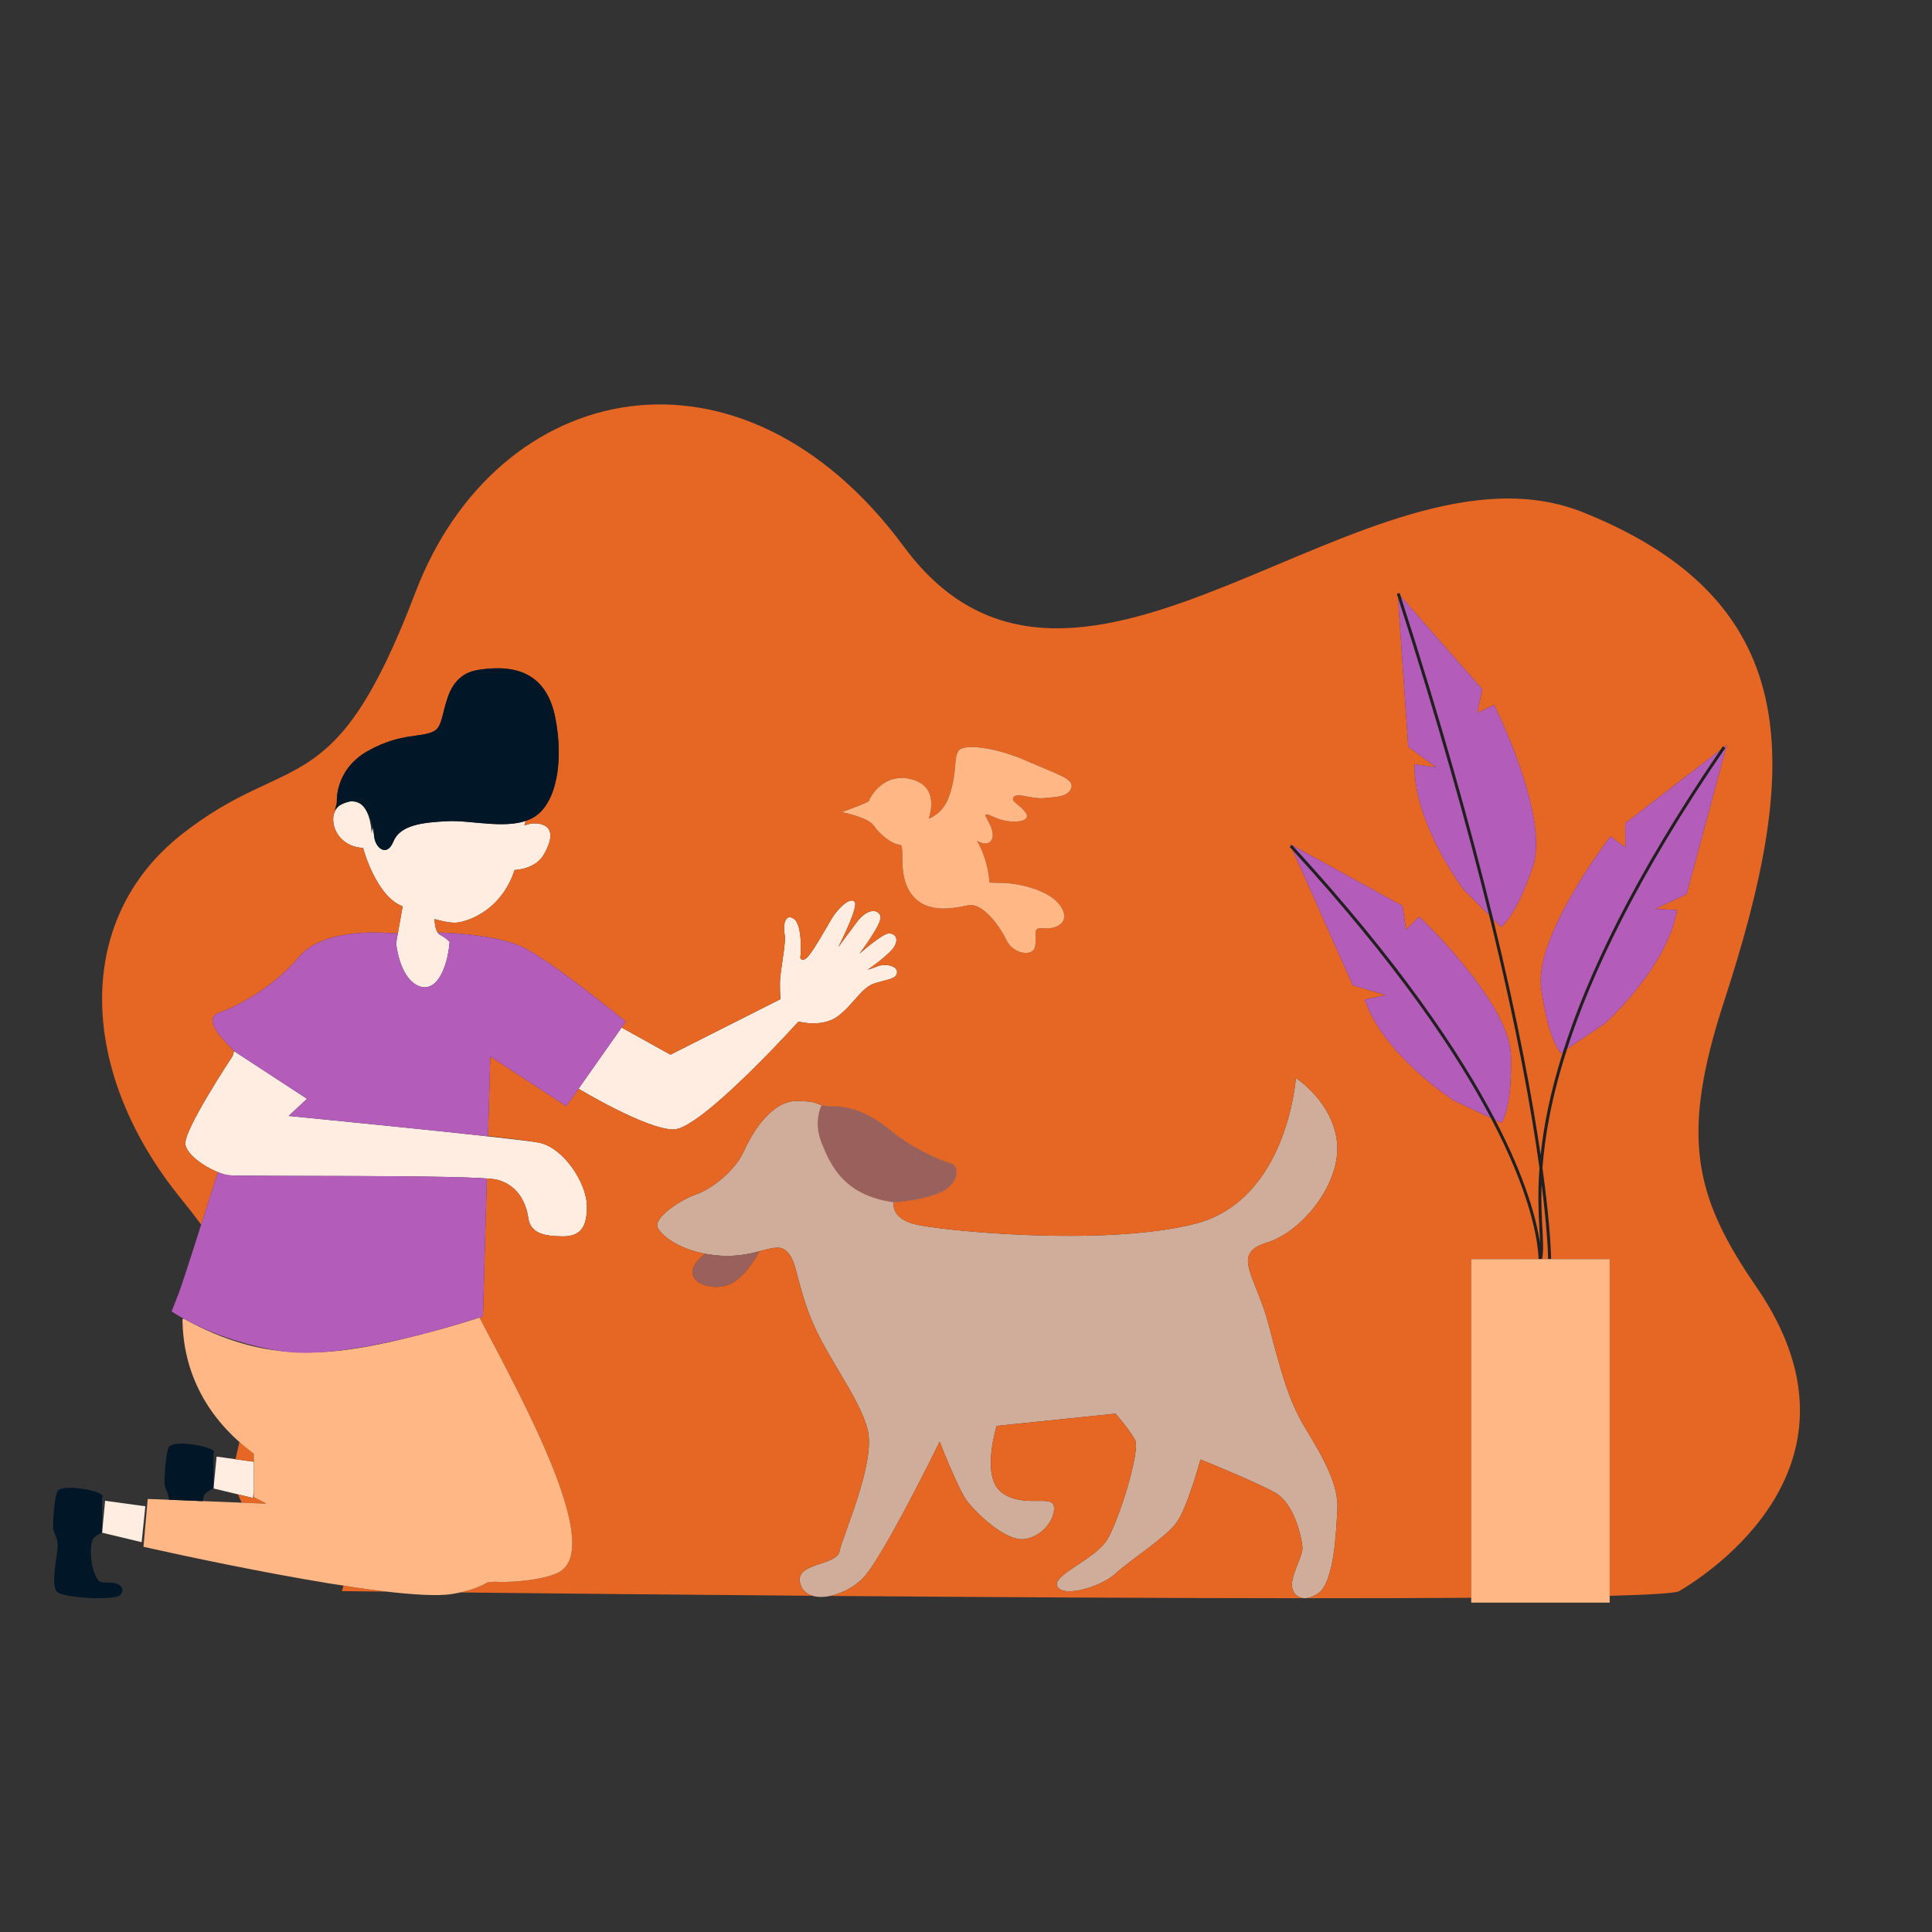 <?xml version="1.0" standalone="no"?>
<svg version="1.1" id="Layer_1" xmlns="http://www.w3.org/2000/svg" xmlns:xlink="http://www.w3.org/1999/xlink" x="0px" y="0px" viewBox="0 0 595.28 595.28" enable-background="new 0 0 595.28 595.28" xml:space="preserve">
<rect x="0" y="0" width="595.28" height="595.28" fill="#333333" stroke="none"/>
<path id="color_x5F_8" fill="#221F20" d="M531.211,230.188l-0.37-0.254c-0.262,0.381-0.508,0.752-0.768,1.131
	c-26.967,39.444-41.139,69.839-48.479,92.975c-4.016,12.659-5.998,23.155-6.905,31.762c-2.478-16.972-6.857-40.944-14.588-72.553
	c-6.684-27.331-15.879-60.378-28.518-99.556c-0.106-0.329-0.207-0.649-0.314-0.979l-0.424,0.137l-0.195,0.063l-0.271,0.088
	c0.12,0.372,0.234,0.733,0.354,1.104c12.383,38.389,21.455,70.883,28.094,97.865c8.584,34.883,13.111,60.567,15.498,77.905
	c-0.59,8.082-0.258,14.297-0.008,18.943c0.083,1.545,0.157,2.927,0.189,4.158c-1.09-7.242-4.363-19.77-13.788-37.883
	c-10.788-20.733-29.639-48.786-62.516-84.616c-0.047-0.052-0.093-0.102-0.141-0.154l-0.052,0.048l-0.293,0.269l-0.344,0.316
	c0.32,0.348,0.629,0.691,0.946,1.037c31.78,34.754,50.282,62.092,61.022,82.453c12.317,23.349,14.439,37.53,14.713,43.216
	c0.03,0.602,0.045,0.934,0.472,0.975c0.021,0.002,0.04,0.003,0.06,0.003c0.373,0,0.467-0.377,0.519-0.586
	c0.53-2.176,0.37-5.158,0.148-9.286c-0.193-3.606-0.436-8.165-0.254-13.812c1.937,15.387,1.991,22.778,1.991,22.986l0.936,0.002
	c0-0.229-0.067-9.232-2.657-28.083c0.699-9.475,2.689-21.542,7.584-36.67c7.485-23.135,21.778-53.446,48.761-92.731L531.211,230.188
	z"></path>
<path id="color_x5F_7" fill="#D0AC9A" d="M275.402,370.457c0,0-1.162,4.62,6.038,6.633c7.2,2.013,58.195,7.2,86.712,0
	c28.545-7.2,31.124-44.93,31.124-44.93s11.253,7.2,12.671,19.588c1.446,12.388-10.375,27.666-21.6,31.124
	c-11.225,3.431-3.458,10.063,0.567,25.342c4.053,15.279,6.066,23.329,11.537,32.259c5.471,8.929,10.035,17.291,9.638,24.491
	c-0.425,7.2-0.992,22.479-5.896,25.937c-4.904,3.459-8.646,0.567-8.079-3.458c0.595-4.025,3.458-8.362,3.175-10.941
	c-0.283-2.608-2.296-13.267-8.646-16.725c-6.321-3.458-22.762-10.091-22.762-10.091s-4.025,14.995-7.484,19.615
	c-3.458,4.592-14.315,11.509-18.68,15.534c-4.365,4.054-15.874,7.512-17.915,4.054c-2.013-3.459,11.537-8.363,15.279-14.4
	c3.742-6.066,10.375-27.666,8.646-30.841c-1.729-3.175-6.009-8.079-6.009-8.079l-36.624,3.771c0,0-4.904,15.533,1.446,20.438
	c6.321,4.904,15.25,0.879,16.129,4.025c0.85,3.175-2.608,9.241-8.646,10.374c-6.066,1.163-15.562-8.333-18.142-11.791
	c-2.608-3.459-8.362-18.171-8.362-18.171s-17.858,36.596-23.924,42.35c-6.038,5.783-16.979,8.079-19.021,1.446
	c-2.013-6.633,11.254-5.471,12.104-10.063c0.879-4.62,11.254-27.383,8.646-37.474c-2.58-10.063-13.096-22.904-17.717-34.866
	c-4.592-11.935-4.025-17.405-7.484-20.296c-3.458-2.892-8.929,2.296-20.183,1.587c-11.225-0.737-17.858-5.754-19.304-8.646
	c-1.417-2.892,6.775-8.504,11.82-10.233c5.046-1.729,12.104-7.483,14.712-13.237c2.579-5.783,8.476-15.704,16.554-15.563
	s5.046,1.588,10.233,1.588s11.083,1.417,18.283,7.342c7.2,5.896,15.421,9.354,18.595,10.232c3.146,0.851,2.721,6.463-3.175,9.071
	C283.765,370.031,275.402,370.457,275.402,370.457L275.402,370.457z"></path>
<path id="color_x5F_6" fill="#9A605B" d="M233.988,385.537c-1.814,3.345-5.443,9.043-10.006,10.488
	c-6.576,2.098-15.562-2.494-7.285-9.213c0.227-0.17,0.454-0.34,0.652-0.51c1.446,0.283,2.976,0.481,4.592,0.595
	C227.015,387.209,230.927,386.331,233.988,385.537L233.988,385.537z M292.835,358.381L292.835,358.381
	c-3.175-0.879-11.395-4.337-18.595-10.232c-7.2-5.925-13.096-7.342-18.283-7.342c-1.446,0-2.239-0.113-2.806-0.284l0,0
	c0,0-2.693,5.018,0,11.65c2.693,6.634,6.661,16.13,22.252,18.284c0,0,8.362-0.426,14.258-3.005
	C295.557,364.844,295.982,359.231,292.835,358.381L292.835,358.381z"></path>
<path id="color_x5F_5" fill="#ffede1" d="M102.659,252.195c0.057-1.758,0.879-3.146,2.041-4.054
	c0.737-0.453,1.757-0.907,3.203-1.219c1.077-0.057,2.126,0.17,3.09,0.737c3.26,2.012,3.515,9.07,3.515,9.07s0.113-0.652,0.34-1.729
	c0.227,1.049,0.369,2.012,0.453,2.749c0.283,3.373,3.855,6.604,5.924,1.503c2.098-5.103,9.071-5.868,16.753-6.236
	c6.831-0.34,16.894,2.324,24.009-0.113c-0.227,0.906-0.397,1.445-0.397,1.445s3.005-1.389,5.896-0.142
	c2.92,1.275,2.665,4.677,0,9.212c-2.636,4.508-8.929,4.649-8.929,4.649c-4.394,13.351-15.732,16.242-18.369,16.242
	s-6.293-1.134-6.293-1.134s0,4.025,1.757,4.904s2.891,2.126,2.891,2.126c-0.765,8.957-4.535,16.242-10.063,13.351
	c-5.556-2.891-6.435-12.954-6.435-12.954l2.013-11.339c-8.305-3.146-12.189-18-12.189-18
	C106.061,261.011,102.546,256.617,102.659,252.195L102.659,252.195z M165.985,352.06L165.985,352.06
	c-7.54-1.417-77.046-8.22-77.046-8.22l5.669-5.273l-22.507-14.711l-0.397,1.474c0,0-15.364,23.159-14.598,27.326
	c0.765,4.167,9.326,8.929,13.209,9.439c3.912,0.51,76.422-0.255,82.828,1.389c6.435,1.644,8.986,7.172,9.638,11.792
	c0.652,4.621,4.62,5.584,10.375,5.67c5.754,0.085,7.852-2.835,7.654-9.724C180.612,364.334,173.553,353.506,165.985,352.06
	L165.985,352.06z M270.413,297.72L270.413,297.72c-2.268,0.879-3.033,1.049-3.033,1.049s6.86-4.706,8.249-7.229
	c1.389-2.522,0.057-4.082-1.956-3.911c-2.013,0.197-8.872,6.235-8.872,6.235s7.058-9.241,6.491-11.509s-4.025-2.721-7.484,2.013
	c-3.487,4.706-5.499,7.427-5.499,7.427s6.293-12.273,5.046-13.918c-1.247-1.644-5.102,1.843-7.058,5.103
	c-1.928,3.26-6.151,10.885-7.795,12.218c-1.644,1.304-2.013-0.143-1.899-0.397c0.142-0.227,0.765-9.808-2.013-11.707
	c-2.75-1.871-3.402,2.211-2.835,4.791c0.567,2.579-1.446,11.14-1.446,15.25c0,4.082,0.198,4.706,0.198,4.706l-33.931,17.121
	l-15.052-8.362l-13.266,18.851c0,0,20.778,12.557,29.282,12.557c8.476,0,38.495-33.25,38.495-33.25s7.2,2.013,12.104-1.615
	c4.904-3.657,7.285-8.958,11.509-10.205c4.224-1.275,6.661-1.332,6.746-3.401C276.451,297.465,272.681,296.841,270.413,297.72
	L270.413,297.72z M31.453,472.249L31.453,472.249l12.189,2.919l1.134-11.055l-12.387-1.701L31.453,472.249z M65.78,458.614
	L65.78,458.614l12.189,2.948l0.227-2.154v-9.015l-11.452-1.587L65.78,458.614z"></path>
<path id="color_x5F_4" fill="#e66724" d="M81.934,463.299l-7.444-0.297c-0.429-0.823-0.806-1.674-1.125-2.553l4.603,1.113
	l0.226-2.145v1.863c0,0,1.314,0.694,3.601,1.853C81.841,463.189,81.888,463.243,81.934,463.299z M517.396,490.249
	c-1.087,0.639-8.817,1.112-21.43,1.452V387.946h-20.841c0.5-2.167,0.345-5.115,0.127-9.177c-0.193-3.606-0.436-8.165-0.254-13.812
	c1.937,15.387,1.991,22.778,1.991,22.986l0.936,0.002c0-0.229-0.067-9.232-2.657-28.083c0.699-9.475,2.689-21.541,7.583-36.668
	l11.557-7.785c0,0,19.191-17.008,22.337-35.008l-6.69-0.369l9.61-4.507l12.415-46.007l-0.869,0.67l-0.37-0.254
	c-0.262,0.381-0.508,0.752-0.768,1.131c0,0.001-0.001,0.001-0.001,0.002l-29.315,22.602l0.057,7.427l-4.592-3.373
	c0,0-23.528,30.303-21.345,46.743c2.211,16.441,6.066,20.013,6.066,20.013l0.651-0.438c-4.016,12.658-5.998,23.154-6.905,31.761
	c-2.478-16.971-6.857-40.943-14.587-72.55l2.359,2.364c0,0,4.479-2.749,9.808-18.453c5.329-15.704-11.906-49.975-11.906-49.975
	l-5.158,2.438l1.502-7.285l-25.123-28.645c0-0.001-0.001-0.002-0.001-0.003c-0.106-0.329-0.207-0.649-0.314-0.979l-0.424,0.137
	l-0.002,0.001l-0.215-0.246l0.021,0.308l-0.27,0.088c0.12,0.372,0.234,0.733,0.354,1.104c12.383,38.389,21.455,70.883,28.094,97.865
	c8.584,34.883,13.111,60.567,15.498,77.905c-0.59,8.082-0.258,14.297-0.008,18.943c0.083,1.545,0.157,2.927,0.189,4.158
	c-1.09-7.242-4.363-19.768-13.786-37.88l1.911,0.897c0,0,3.288-4.139,2.92-20.693c-0.369-16.583-28.291-42.889-28.291-42.889
	l-4.025,4.025l-1.105-7.342l-33.923-18.612c-0.002-0.002-0.003-0.003-0.005-0.005c-0.047-0.052-0.093-0.102-0.141-0.154
	l-0.052,0.048l-0.002,0.002l-0.545-0.299l0.253,0.567l-0.343,0.315c0.32,0.348,0.629,0.691,0.946,1.037
	c31.78,34.754,50.282,62.092,61.022,82.453c12.317,23.349,14.439,37.53,14.713,43.216c0.005,0.106,0.012,0.194,0.019,0.283h-20.767
	v104.36c-15.317,0.103-32.668,0.143-51.243,0.134c1.203-0.007,2.61-0.467,4.131-1.539c4.904-3.458,5.471-18.737,5.896-25.937
	c0.397-7.2-4.167-15.562-9.638-24.491c-5.471-8.93-7.484-16.98-11.537-32.259c-4.025-15.279-11.792-21.911-0.567-25.342
	c11.225-3.458,23.046-18.736,21.6-31.124c-1.418-12.388-12.671-19.588-12.671-19.588s-2.579,37.73-31.124,44.93
	c-28.517,7.2-79.512,2.013-86.712,0c-7.2-2.013-6.038-6.633-6.038-6.633l0.001,0c0,0,0,0,0,0c0,0,2.324-0.122,5.379-0.61
	c2.379-0.38,5.198-0.981,7.724-1.928c0.393-0.147,0.779-0.302,1.155-0.467c5.896-2.608,6.321-8.221,3.174-9.071
	c-3.175-0.879-11.395-4.337-18.595-10.232c-7.2-5.925-13.096-7.342-18.283-7.342c-1.446,0-2.239-0.113-2.806-0.284
	c0,0-0.006,0.012-0.007,0.015c-1.547-0.426-1.56-1.215-7.422-1.318c-8.078-0.141-13.975,9.78-16.554,15.563
	c-2.608,5.754-9.666,11.508-14.712,13.237c-5.045,1.729-13.237,7.341-11.82,10.233c1.235,2.47,6.266,6.481,14.697,8.061
	c-0.195,0.166-0.415,0.332-0.636,0.498c-8.277,6.719,0.709,11.311,7.285,9.213c4.562-1.445,8.19-7.139,10.004-10.484
	c3.73-0.969,6.24-1.815,8.137-0.229c3.459,2.891,2.892,8.361,7.484,20.296c4.621,11.962,15.137,24.803,17.717,34.866
	c2.608,10.091-7.767,32.854-8.646,37.474c-0.85,4.592-14.117,3.43-12.104,10.063c0.608,1.975,2.016,3.143,3.837,3.678
	c-42.906-0.344-81.925-0.738-108.664-1.027c3.43-0.753,6.259-1.796,8.518-3.136c3.437-0.354,2.079-0.039,4.672-0.081
	c7.822-0.147,14.022-1.391,17.085-2.922c14.301-7.152-10.599-52.476-24.294-78.576c-2.296,0.766-7.994,2.579-15.279,4.507
	c0,0,0,0.001,0,0.002c-0.4,0.107-0.821,0.215-1.231,0.323c-0.004,0-0.006,0.001-0.01,0c10.159-2.664,17.598-5.202,17.598-5.202
	l1.191-42.463c-3.117-0.234-8.066-0.397-14.011-0.511c8.794,0.165,15.416,0.433,17.156,0.88c6.435,1.644,8.986,7.172,9.638,11.792
	c0.652,4.621,4.62,5.584,10.375,5.67c5.754,0.085,7.852-2.835,7.654-9.724c-0.198-6.888-7.257-17.716-14.825-19.162
	c-7.54-1.417-38.38-4.451-15.618-1.928l0.709-24.605l23.414,15.308l3.777-5.379c0.191,0.115,20.809,12.552,29.273,12.552
	c8.476,0,38.495-33.25,38.495-33.25s7.2,2.013,12.104-1.615c4.904-3.657,7.285-8.958,11.509-10.205
	c4.224-1.275,6.661-1.332,6.746-3.401c0.057-2.072-3.713-2.696-5.981-1.817c-2.268,0.879-3.033,1.049-3.033,1.049
	s6.86-4.706,8.249-7.229c1.389-2.522,0.057-4.082-1.956-3.911c-2.013,0.197-8.872,6.235-8.872,6.235s7.058-9.241,6.491-11.509
	s-4.025-2.721-7.484,2.013c-3.487,4.706-5.499,7.427-5.499,7.427s6.293-12.273,5.046-13.918c-1.247-1.644-5.102,1.843-7.058,5.103
	c-1.928,3.26-6.151,10.885-7.795,12.218c-1.644,1.304-2.013-0.143-1.899-0.397c0.142-0.227,0.765-9.808-2.013-11.707
	c-2.75-1.871-3.402,2.211-2.835,4.791c0.567,2.579-1.446,11.14-1.446,15.25c0,4.082,0.198,4.706,0.198,4.706l-33.931,17.121
	l-15.052-8.362l1.278-1.844c-0.001,0-23.047-18.879-31.919-23.018c-8.872-4.167-26.022-4.422-26.022-4.422
	c0.092,0.157,0.205,0.292,0.328,0.414c-1.289-1.287-1.294-4.555-1.294-4.555s3.656,1.134,6.293,1.134s13.975-2.891,18.369-16.242
	c0,0,6.293-0.141,8.929-4.649c2.665-4.535,2.92-7.937,0-9.212c-2.891-1.247-5.896,0.142-5.896,0.142s0.167-0.532,0.391-1.424
	c0.879-0.297,1.722-0.658,2.501-1.125c7.087-4.252,9.241-17.462,6.605-30.699c-2.636-13.21-11.509-16.611-23.613-14.712
	c-12.076,1.87-9.439,16.242-13.408,18.68c-3.94,2.467-10.006,0.397-20.579,6.236c-10.573,5.868-9.695,15.987-9.695,15.987
	l-0.624,2.438c0.381-0.813,1.456-2.01,4.352-2.708c-1.236,0.306-2.153,0.711-2.819,1.121c-1.162,0.908-1.984,2.296-2.041,4.054
	c-0.113,4.422,3.402,8.816,9.21,9.068c0,0,3.884,14.854,12.189,18l-1.59,8.954l0.119-0.674l-1.729,0.028
	c0,0-20.778-2.353-28.687,7.229c-7.937,9.581-19.842,15.619-23.981,16.951c-4.167,1.304-2.665,4.139-1.134,6.406
	c0.68,1.049,2.891,3.431,5.046,5.698l22.507,14.711l-0.001,0.001l-22.507-14.711l-0.397,1.474c0,0-15.364,23.159-14.598,27.326
	c0.594,3.235,5.88,6.819,10.035,8.504c-1.739,5.489-3.512,11.068-5.148,16.19c-1.829-2.492-3.835-5.086-6.049-7.8
	c-31.72-38.863-33.562-85.976,0-112.423c33.562-26.447,46.857-8.39,72.028-74.522c25.172-66.132,100.346-82.119,150.548-14.145
	c53.405,72.368,142.951-37.247,209.339-10.573c69.931,28.119,66.444,79.852,43.37,150.633c-13.578,41.613-9.269,60.095,9.95,88.016
	C578.965,451.471,525.787,485.288,517.396,490.249z M316.335,234.45c-9.808-4.309-19.332-5.329-20.948-3.175
	c-1.644,2.183-0.312,5.754-2.721,13.408c-1.559,4.932-4.564,6.831-6.52,7.54c0.397-1.134,3.288-9.808-5.159-12.075
	c-9.071-2.438-13.238,6.15-13.238,6.604c0,0.481-8.362,3.486-8.362,3.486s8.135,1.53,9.865,4.195
	c1.758,2.665,5.811,5.812,7.909,5.812c2.069,0-0.935,9.155,3.713,15.307c4.62,6.151,12.869,4.309,17.405,3.373
	c4.535-0.936,9.865,6.605,11.849,10.801c1.956,4.166,8.22,5.328,8.816,1.842c0.567-3.486-1.049-6.037,2.551-5.556
	c3.6,0.453,8.702-1.645,5.329-6.747c-3.345-5.102-13.096-7.086-17.518-7.199c-4.422-0.113-4.422-0.113-4.422-0.113
	s-0.283-6.832-3.855-12.869c0.595,0.283,1.134,0.538,1.616,0.68c2.098,0.624,4.11-0.936,2.863-4.479
	c-1.247-3.572-3.94-5.67,1.077-3.401c5.046,2.239,11.537,1.389,9.439-1.475c-2.069-2.862-4.62-3.26-3.713-4.79
	c0.935-1.56,5.811,0.68,9.298,0.283c3.487-0.368,7.427-0.227,8.447-3.09C331.046,239.949,326.171,238.787,316.335,234.45z
	 M398.317,261.997l18.506,41.59l10.205,3.004l-6.548,1.39c5.896,17.291,27.468,31.124,27.468,31.124l11.391,5.345
	C448.599,324.089,430.097,296.751,398.317,261.997z M430.732,184.108l3.184,46.007l8.561,6.293l-6.633-0.936
	c-0.369,18.283,15.165,38.665,15.165,38.665l7.817,7.836C452.187,254.991,443.115,222.497,430.732,184.108z M531.612,230.463
	L531.612,230.463c-4.216,6.138-8.122,12.057-11.741,17.764C523.49,242.52,527.396,236.601,531.612,230.463z M316.023,474.177
	c-6.066,1.163-15.562-8.333-18.142-11.791c-2.608-3.459-8.362-18.171-8.362-18.171s-17.858,36.596-23.924,42.35
	c-2.695,2.581-6.365,4.459-9.787,5.167c48.236,0.379,100.861,0.687,146.194,0.708c-2.643-0.018-4.276-2.241-3.888-4.997
	c0.595-4.025,3.458-8.362,3.175-10.941c-0.283-2.608-2.296-13.267-8.646-16.725c-6.321-3.458-22.762-10.091-22.762-10.091
	s-4.025,14.995-7.484,19.615c-3.458,4.592-14.315,11.509-18.68,15.534c-4.365,4.054-15.874,7.512-17.915,4.054
	c-2.013-3.459,11.537-8.363,15.279-14.4c3.742-6.066,10.375-27.666,8.646-30.841c-1.729-3.175-6.009-8.079-6.009-8.079
	l-36.624,3.771c0,0-4.904,15.533,1.446,20.438c6.321,4.904,15.25,0.879,16.129,4.025
	C325.519,466.978,322.061,473.044,316.023,474.177z M105.819,488.567l-0.467,1.682c0,0,5.006,0.061,13.896,0.163
	C115.049,489.924,110.513,489.292,105.819,488.567z M135.642,288.073c-0.14-0.078-0.273-0.175-0.396-0.287
	C135.368,287.898,135.497,287.999,135.642,288.073z M69.587,361.96c0.174,0.04,0.334,0.065,0.495,0.092
	C69.921,362.025,69.761,362,69.587,361.96z M68.815,361.755c0.081,0.024,0.155,0.042,0.234,0.064
	C68.971,361.797,68.895,361.779,68.815,361.755z M72.585,449.615l5.61,0.777v-2.465c0.034,0.025,0.066,0.049,0.1,0.074
	c0.001-0.005,0-0.009,0.001-0.014c-1.599-1.184-3.093-2.416-4.516-3.681c-0.359,1.493-0.714,3.018-1.055,4.584
	C72.672,449.135,72.63,449.374,72.585,449.615z M135.046,362.587c0.004,0,0.007,0,0.011,0
	C135.054,362.587,135.05,362.587,135.046,362.587z"></path>
<path id="color_x5F_3" fill="#ffb785" d="M172.023,484.523c-3.063,1.531-9.263,2.775-17.085,2.922
	c-2.593,0.042-1.235-0.273-4.672,0.081c-2.764,1.639-6.364,2.842-10.898,3.601c-18.142,3.006-95.159-14.541-95.159-14.541
	l1.304-14.74l36.421,1.453c-0.046-0.056-0.093-0.11-0.138-0.166c-2.287-1.159-3.601-1.853-3.601-1.853v-13.352
	c0.034,0.025,0.066,0.049,0.1,0.074c0.001-0.005,0-0.009,0.001-0.014c-14.711-10.887-21.919-25.296-22.069-41.502l0.369-0.198
	c25.677,14.217,45.829,11.969,73.79,4.709c0.183-0.188,0.466-0.258,0.833-0.218c0.41-0.108,0.831-0.216,1.231-0.323
	c0-0.001,0-0.002,0-0.002c7.285-1.928,12.983-3.741,15.279-4.507C161.424,432.047,186.324,477.371,172.023,484.523z
	 M453.305,387.946v105.846h42.661V387.946H453.305z M316.335,234.45c-9.808-4.309-19.332-5.329-20.948-3.175
	c-1.644,2.183-0.312,5.754-2.721,13.408c-1.559,4.932-4.564,6.831-6.52,7.54c0.397-1.134,3.288-9.808-5.159-12.075
	c-9.071-2.438-13.238,6.15-13.238,6.604c0,0.481-8.362,3.486-8.362,3.486s8.135,1.53,9.865,4.195
	c1.758,2.665,5.811,5.812,7.909,5.812c2.069,0-0.935,9.155,3.713,15.307c4.62,6.151,12.869,4.309,17.405,3.373
	c4.535-0.936,9.865,6.605,11.849,10.801c1.956,4.166,8.22,5.328,8.816,1.842c0.567-3.486-1.049-6.037,2.551-5.556
	c3.6,0.453,8.702-1.645,5.329-6.747c-3.345-5.102-13.096-7.086-17.518-7.199s-4.422-0.113-4.422-0.113s-0.283-6.832-3.855-12.869
	c0.595,0.283,1.134,0.538,1.616,0.68c2.098,0.624,4.11-0.936,2.863-4.479c-1.247-3.572-3.94-5.67,1.077-3.401
	c5.046,2.239,11.537,1.389,9.439-1.475c-2.069-2.862-4.62-3.26-3.713-4.79c0.935-1.56,5.811,0.68,9.298,0.283
	c3.487-0.368,7.427-0.227,8.447-3.09C331.046,239.949,326.171,238.787,316.335,234.45z"></path>
<path id="color_x5F_2" fill="#b45cba" d="M430.732,184.108c12.383,38.389,21.455,70.883,28.094,97.865l-7.817-7.836
	c0,0-15.534-20.382-15.165-38.665l6.633,0.936l-8.561-6.293L430.732,184.108z M462.461,285.616c0,0,4.479-2.749,9.808-18.453
	s-11.906-49.975-11.906-49.975l-5.158,2.438l1.502-7.285l-25.124-28.646c12.64,39.178,21.834,72.225,28.518,99.556L462.461,285.616z
	 M430.628,182.606l0.021,0.31l0.195-0.063L430.628,182.606z M462.631,345.994c0,0,3.288-4.139,2.92-20.693
	c-0.369-16.583-28.291-42.889-28.291-42.889l-4.025,4.025l-1.105-7.342l-33.929-18.615c32.878,35.83,51.728,63.882,62.516,84.616
	L462.631,345.994z M67.141,361.159c-5.272,16.64-10.857,34.129-11.99,37.077c-2.268,5.84-2.268,5.84-2.268,5.84
	s13.039,9.07,33.987,12.273c20.976,3.203,61.937-10.771,61.937-10.771l1.191-42.463c-15.477-1.162-76.11-0.567-79.682-1.021
	C69.437,361.981,68.331,361.641,67.141,361.159z M500.757,253.669l0.057,7.427l-4.592-3.373c0,0-23.528,30.303-21.345,46.743
	c2.211,16.441,6.066,20.013,6.066,20.013l0.651-0.438c7.34-23.137,21.512-53.531,48.479-92.975L500.757,253.669z M397.462,260.075
	l0.253,0.568l0.293-0.269L397.462,260.075z M532.08,229.518l-0.869,0.67l0.401,0.275c-26.983,39.284-41.276,69.596-48.761,92.731
	l11.557-7.785c0,0,19.191-17.008,22.337-35.008l-6.69-0.369l9.61-4.507L532.08,229.518z M134.861,287.316
	c0.198,0.34,0.482,0.596,0.794,0.766c1.757,0.879,2.891,2.126,2.891,2.126c-0.765,8.957-4.535,16.242-10.063,13.351
	c-5.556-2.891-6.435-12.954-6.435-12.954l0.539-3.062l-1.729,0.028c0,0-20.778-2.353-28.687,7.229
	c-7.937,9.581-19.842,15.619-23.981,16.951c-4.167,1.304-2.665,4.139-1.134,6.406c0.68,1.049,2.891,3.431,5.046,5.698l22.507,14.711
	l-5.669,5.273c0,0,38.665,3.77,61.427,6.293l0.709-24.605l23.414,15.308l18.312-26.079c-0.001,0-23.047-18.879-31.919-23.018
	C152.011,287.571,134.861,287.316,134.861,287.316z M416.823,303.587l10.205,3.004l-6.548,1.39
	c5.896,17.291,27.468,31.124,27.468,31.124l11.391,5.345c-10.74-20.361-29.242-47.699-61.022-82.453L416.823,303.587z"></path>
<path id="color_x5F_1" fill="#011627" d="M107.903,246.923c5.102-1.077,7.087,7.427,7.398,10.828
	c0.283,3.373,3.855,6.604,5.924,1.503c2.098-5.103,9.071-5.868,16.753-6.236c7.682-0.369,19.417,3.033,26.504-1.219
	c7.087-4.252,9.241-17.462,6.605-30.699c-2.636-13.21-11.509-16.611-23.613-14.712c-12.076,1.87-9.439,16.242-13.408,18.68
	c-3.94,2.467-10.006,0.397-20.579,6.236c-10.573,5.868-9.695,15.987-9.695,15.987l-0.624,2.438
	C103.566,248.879,104.7,247.604,107.903,246.923L107.903,246.923z M34.202,487.641L34.202,487.641
	c-3.118-0.198-3.685,0.567-5.102-2.947c-1.417-3.487-1.417-9.609-0.198-10.857c1.219-1.219,2.551-1.587,2.551-1.587v-10.856
	c0,0,1.134-0.681-1.871-1.701c-3.033-1.049-11.14-2.268-11.991,0s-1.247,8.192-1.247,10.658s1.814,3.033,1.332,7.172
	c-0.482,4.167-1.786,10.573-0.283,12.756c1.502,2.154,18.028,2.947,19.644,1.19C38.624,489.71,37.32,487.811,34.202,487.641
	L34.202,487.641z M63.909,446.057L63.909,446.057c-3.033-1.021-11.14-2.268-11.991,0c-0.85,2.268-1.247,8.221-1.247,10.687
	c0,2.041,1.247,2.807,1.389,5.357l10.403,0.425c0.142-1.076,0.397-1.927,0.765-2.295c1.247-1.22,2.551-1.616,2.551-1.616v-10.856
	C65.78,447.758,66.914,447.105,63.909,446.057L63.909,446.057z"></path>
</svg>